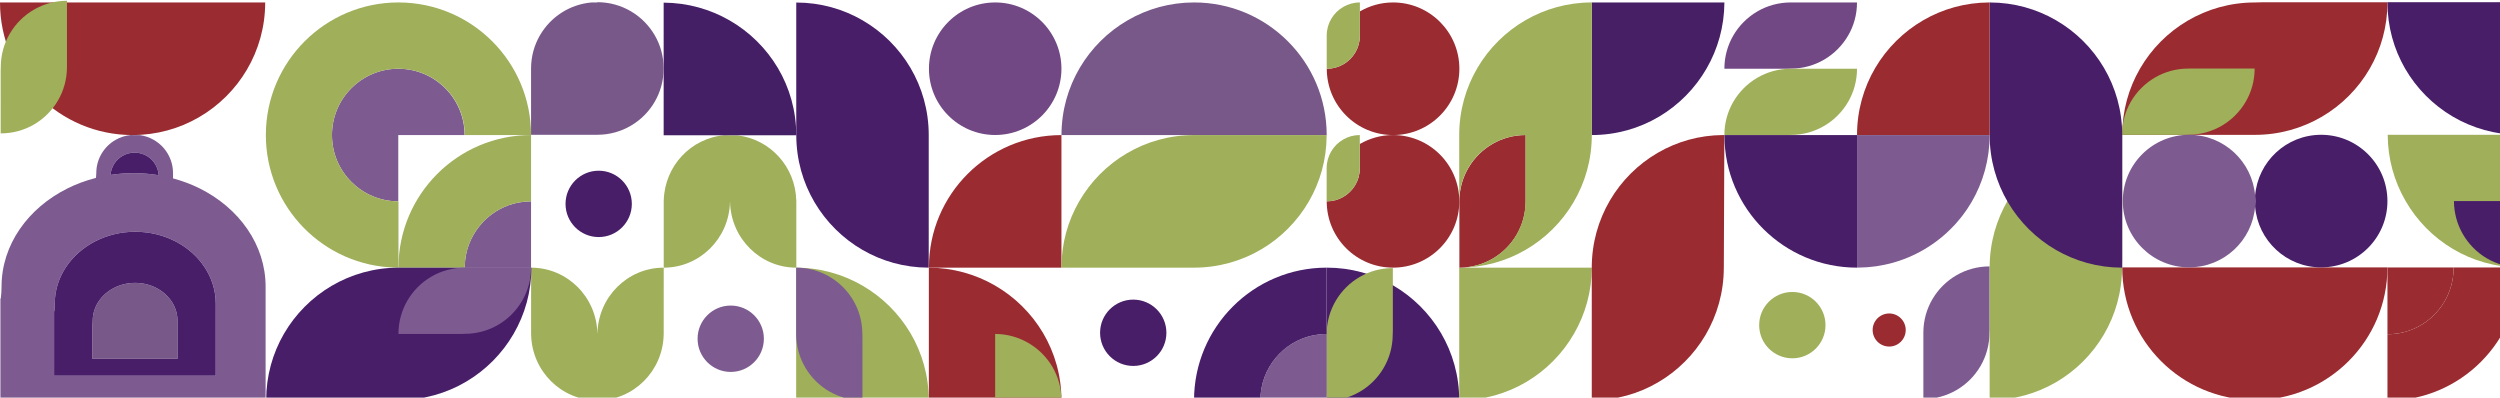 <?xml version="1.0" encoding="utf-8"?>
<!-- Generator: Adobe Illustrator 16.0.0, SVG Export Plug-In . SVG Version: 6.00 Build 0)  -->
<!DOCTYPE svg PUBLIC "-//W3C//DTD SVG 1.1//EN" "http://www.w3.org/Graphics/SVG/1.1/DTD/svg11.dtd">
<svg version="1.1" id="Capa_1" xmlns="http://www.w3.org/2000/svg" xmlns:xlink="http://www.w3.org/1999/xlink" x="0px" y="0px"
	 width="612px" height="97.333px" viewBox="0 0 612 97.333" enable-background="new 0 0 612 97.333" xml:space="preserve">
<g>
	<path fill="#7D5B90" d="M170.767,82.921c0,4.485,3.631,8.126,8.113,8.126s8.117-3.641,8.117-8.126c0-4.483-3.635-8.12-8.117-8.12
		S170.767,78.438,170.767,82.921"/>
	<path fill="#9FAF5A" d="M162.458,65.523h-0.013c-8.811,0.02-15.97,7.152-16.187,16.037h-0.011v0.013l-0.011-0.013
		c-0.218-8.885-7.375-16.018-16.187-16.037h-0.013h-0.02v16.453h0.01c0.221,8.883,7.375,16.02,16.188,16.039h0.011h0.021l0-0.122
		v0.122h0.019h0.013c8.811-0.02,15.969-7.156,16.189-16.039h0.01V65.523H162.458z"/>
	<path fill="#9FAF5A" d="M194.938,49.066h-0.012c-0.204-8.26-6.409-14.998-14.364-15.919h-1.856c-0.419,0-0.835-0.021-1.249-0.052
		c-8.242,0.641-14.759,7.503-14.968,15.971h-0.01v16.456h0.019h0.012c8.812-0.019,15.966-7.154,16.187-16.038h0.009h0.012
		c0.221,8.884,7.375,16.02,16.188,16.038h0.008h0.024V49.066z"/>
	<path fill="#481E69" d="M154.672,49.911c0-4.487-3.632-8.122-8.115-8.122c-4.48,0-8.115,3.635-8.115,8.122
		c0,4.485,3.635,8.122,8.115,8.122C151.041,58.033,154.672,54.396,154.672,49.911"/>
</g>
<g>
	<path fill="#7D5B90" d="M97.5,49.287v-0.002V33.061V33.06h16.229c0-8.96-7.264-16.224-16.22-16.229
		c-0.003,0-0.006-0.002-0.01-0.002l0,0c-8.963,0-16.229,7.265-16.23,16.228v0.003v0.001C81.271,42.022,88.537,49.287,97.5,49.287"/>
	<path fill="#7D5B90" d="M127.436,49.51c-0.235,0.037-0.475,0.061-0.705,0.107c-3.082,0.633-5.841,2.145-8.019,4.254
		c-0.06,0.059-0.126,0.111-0.186,0.17c-0.092,0.092-0.173,0.195-0.263,0.289c-2.417,2.536-4.033,5.846-4.407,9.529
		c-0.012,0.121-0.008,0.243-0.019,0.365c-0.034,0.428-0.065,0.857-0.065,1.294h16.229V49.287
		C129.126,49.287,128.273,49.377,127.436,49.51"/>
	<path fill="#9FAF5A" d="M96.919,65.502c0.208,0.004,0.414,0.017,0.624,0.017v-0.001V65.46V49.287c-0.014,0-0.028-0.002-0.042-0.002
		v0.002c-8.964,0-16.229-7.265-16.229-16.227v-0.003v-0.001c0.001-8.963,7.266-16.228,16.229-16.228l0,0
		c0.002,0,0.007,0.002,0.01,0.002c0.011,0,0.021-0.002,0.032-0.002c8.962,0,16.23,7.265,16.23,16.228h16.229
		c0-17.859-14.43-32.346-32.264-32.451C97.674,0.604,97.609,0.6,97.545,0.6h-0.002c-17.93,0-32.461,14.533-32.461,32.458
		C65.082,50.775,79.278,65.168,96.919,65.502"/>
	<path fill="#9FAF5A" d="M113.773,65.518c0-0.438,0.03-0.866,0.065-1.293c0.01-0.122,0.007-0.244,0.019-0.366
		c0.375-3.683,1.989-6.992,4.407-9.53c0.09-0.094,0.17-0.195,0.263-0.287c0.061-0.061,0.126-0.111,0.187-0.17
		c2.175-2.11,4.934-3.621,8.018-4.252c0.229-0.05,0.469-0.072,0.704-0.109c0.837-0.134,1.689-0.223,2.567-0.223V33.06
		c-17.908,0-32.427,14.499-32.459,32.401c0,0.018,0,0.037,0,0.057h1.581H113.773z"/>
</g>
<path fill="#481E69" d="M97.62,65.52h32.463c0,5.896-1.581,11.438-4.346,16.197C120.128,91.41,109.639,97.92,97.62,97.92
	c-0.627,0-1.25,0.022-1.873,0.061H65.163V97.92c0-5.901,1.579-11.432,4.342-16.203C75.12,72.033,85.609,65.52,97.62,65.52z"/>
<path fill="#785889" d="M324.773,33.06h-64.919c0-12.011,6.528-22.505,16.236-28.116c4.772-2.769,10.322-4.344,16.232-4.344
	C310.242,0.6,324.773,15.133,324.773,33.06z"/>
<path fill="#451F65" d="M162.462,0.648v32.459h32.46c0-12.016-6.56-22.504-16.322-28.115C173.849,2.258,168.34,0.68,162.462,0.648z"
	/>
<path fill="#9FAF5A" d="M194.902,65.519v32.46h32.459c0-12.012-6.561-22.505-16.319-28.116
	C206.288,67.128,200.78,65.547,194.902,65.519z"/>
<g>
	<path fill="#9A2C31" d="M227.382,65.519v32.46h32.458c0-12.015-6.556-22.502-16.315-28.116
		C238.771,67.126,233.262,65.552,227.382,65.519z"/>
	<path fill="#9FAF5A" d="M243.611,81.749v16.229h16.229c0-6.01-3.279-11.251-8.157-14.055
		C249.306,82.553,246.555,81.762,243.611,81.749z"/>
</g>
<path fill="#461F65" d="M422.133,0.6h-32.461v32.46c12.012,0,22.51-6.562,28.115-16.319C420.525,11.988,422.105,6.482,422.133,0.6z"
	/>
<path fill="#9FAF5A" d="M389.68,65.519h-32.461v32.46c12.012,0,22.51-6.561,28.115-16.318
	C388.072,76.907,389.652,71.401,389.68,65.519z"/>
<path fill="#9A2C31" d="M0,0.6h64.919c0,12.014-6.529,22.506-16.236,28.117c-4.769,2.762-10.313,4.343-16.226,4.343
	C14.532,33.06,0,18.527,0,0.6z"/>
<path fill="#7D5B90" d="M113.771,65.518h16.231c0,2.951-0.786,5.723-2.174,8.096c-2.803,4.847-8.047,8.105-14.057,8.105
	c-0.313,0-0.627,0.012-0.937,0.029H97.542v-0.026c0-2.954,0.793-5.718,2.174-8.108C102.52,68.777,107.766,65.518,113.771,65.518z"/>
<path fill="#714884" d="M438.365,0.6h16.229c0,2.948-0.777,5.719-2.172,8.101c-2.809,4.846-8.041,8.102-14.057,8.102
	c-0.314,0-0.625,0.011-0.936,0.027h-15.297v-0.027c0-2.952,0.793-5.72,2.176-8.102C427.119,3.857,432.357,0.6,438.365,0.6z"/>
<path fill="#9FAF5A" d="M438.365,16.829h16.229c0,2.948-0.777,5.72-2.172,8.102c-2.809,4.845-8.041,8.101-14.057,8.101
	c-0.314,0-0.625,0.011-0.936,0.028h-15.297v-0.028c0-2.952,0.793-5.719,2.176-8.101C427.119,20.088,432.357,16.829,438.365,16.829z"
	/>
<path fill="#7D5B90" d="M194.902,81.754V65.519c2.948,0,5.715,0.789,8.097,2.177c4.846,2.801,8.107,8.045,8.107,14.059
	c0,0.313,0.007,0.625,0.025,0.934v15.291h-0.025c-2.956,0-5.722-0.787-8.107-2.171C198.161,93,194.902,87.757,194.902,81.754z"/>
<path fill="#9FAF5A" d="M16.393,16.428V0.194c-2.948-0.002-5.715,0.79-8.098,2.171C3.451,5.17,0.19,10.416,0.19,16.428
	c0,0.311-0.008,0.623-0.027,0.936l0.002,15.291H0.19c2.955,0,5.724-0.789,8.105-2.168C13.138,27.678,16.393,22.43,16.393,16.428z"/>
<path fill="#785889" d="M146.23,0.535v0.063h-1.382c-5.423,0.461-10.087,3.58-12.674,8.057c-1.383,2.382-2.171,5.156-2.171,8.113
	v16.227h16.228c6.008,0,11.258-3.26,14.062-8.111c1.365-2.367,2.157-5.105,2.169-8.029v-0.086c0-2.957-0.787-5.731-2.169-8.113
	C157.488,3.801,152.238,0.535,146.23,0.535z"/>
<path fill="#481E69" d="M357.219,97.979v32.459c-5.908,0-11.434-1.574-16.201-4.34c-9.688-5.61-16.197-16.096-16.197-28.119
	c0-0.629-0.02-1.25-0.061-1.875V65.519h0.061c5.902,0,11.428,1.575,16.197,4.339C350.695,75.477,357.219,85.964,357.219,97.979z"/>
<path fill="#9FAF5A" d="M324.76,81.859v16.23c2.945,0,5.711-0.791,8.086-2.169c4.844-2.808,8.094-8.054,8.094-14.062
	c0-0.314,0.01-0.625,0.029-0.937V65.629h-0.029c-2.945,0-5.701,0.79-8.094,2.17C328.012,70.606,324.76,75.851,324.76,81.859z"/>
<g>
	<path fill="#9A2C31" d="M227.408,65.428c0,0.027,0.001,0.057,0.001,0.086c0.067,0,0.13,0.005,0.195,0.005h16.026h16.211V49.247
		V33.071C241.928,33.071,227.408,47.557,227.408,65.428"/>
	<path fill="#714884" d="M243.625,33.047c8.953,0,16.216-7.264,16.216-16.223c0-8.961-7.263-16.225-16.216-16.225
		c-8.959,0-16.217,7.264-16.217,16.225C227.408,25.783,234.667,33.047,243.625,33.047"/>
	<path fill="#481E69" d="M211.14,61.177c4.735,2.743,10.231,4.323,16.096,4.342h0.118V33.071v-0.007
		c0-12.012-6.52-22.496-16.214-28.1c-4.756-2.756-10.28-4.336-16.172-4.343h-0.045v32.442h0.008v0.007
		C194.931,45.082,201.451,55.565,211.14,61.177"/>
</g>
<g>
	<path fill="#9A2C31" d="M422.125,33.066c-0.115,0-0.227-0.005-0.342-0.007c-5.809,0.034-11.256,1.607-15.955,4.339
		c-9.664,5.604-16.164,16.093-16.164,28.11v0.007v32.463h0.117c5.848-0.02,11.33-1.6,16.047-4.344
		c9.66-5.613,16.162-16.104,16.162-28.119v-0.007h0.006l0.129-32.298c0-0.021-0.002-0.043-0.002-0.066
		C422.123,33.119,422.125,33.093,422.125,33.066"/>
	<path fill="#9FAF5A" d="M438.766,87.713c4.48,0,8.117-3.636,8.117-8.12s-3.637-8.118-8.117-8.118c-4.486,0-8.121,3.634-8.121,8.118
		S434.279,87.713,438.766,87.713"/>
	<path fill="#481E69" d="M422.143,33.064L422.143,33.064c-0.004,0.024-0.004,0.05-0.004,0.076c0,0.023,0.004,0.046,0.004,0.068
		c0.033,17.852,14.551,32.314,32.457,32.314v-16.19V33.064H422.143z"/>
</g>
<path fill="#9A2C31" d="M357.254,65.519v-0.005h0.004c0.031,0,0.061,0.005,0.092,0.005c2.922-0.017,5.658-0.804,8.018-2.173
	c4.85-2.803,8.113-8.049,8.113-14.057v-0.004h0.002V33.06h-0.02c-2.951,0.005-5.717,0.792-8.096,2.171
	c-4.816,2.783-8.063,7.971-8.109,13.926c-0.002,0.043-0.004,0.086-0.004,0.129v0.004V65.519L357.254,65.519z"/>
<path fill="#9FAF5A" d="M389.68,0.6h-0.043c-5.898,0.007-11.428,1.584-16.189,4.344c-9.703,5.606-16.229,16.094-16.229,28.107v0.009
	v16.097c0.049-5.955,3.293-11.143,8.109-13.924c2.379-1.381,5.145-2.168,8.094-2.173h0.023v16.226h-0.004v0.004
	c0,6.008-3.264,11.254-8.113,14.057c-2.361,1.369-5.096,2.156-8.02,2.172c0.012,0,0.021,0.001,0.035,0.001
	c5.863-0.021,11.365-1.599,16.104-4.345c9.699-5.611,16.225-16.1,16.225-28.114v-0.009h0.008V0.6z"/>
<g>
	<path fill="#9A2C31" d="M341.025,33.06c8.965,0,16.229-7.267,16.229-16.23S349.99,0.6,341.025,0.6
		c-2.959,0-5.727,0.805-8.115,2.189v5.927h-0.002v0.001c0,3.004-1.627,5.627-4.053,7.028c-1.186,0.687-2.564,1.082-4.029,1.087
		h-0.031C324.797,25.794,332.063,33.06,341.025,33.06"/>
	<path fill="#9FAF5A" d="M324.813,16.829c1.469-0.005,2.842-0.399,4.029-1.085c2.426-1.402,4.055-4.025,4.055-7.03V8.713l0,0V2.785
		V0.6h-0.012c-1.473,0.002-2.854,0.396-4.043,1.084c-2.428,1.4-4.061,4.023-4.061,7.029v0.001v8.112v0.003H324.813z"/>
</g>
<g>
	<path fill="#9A2C31" d="M341.008,65.519c8.965,0,16.23-7.267,16.23-16.229s-7.266-16.229-16.23-16.229
		c-2.959,0-5.725,0.804-8.113,2.188v5.927h-0.002v0.002c0,3.004-1.629,5.628-4.055,7.028c-1.188,0.688-2.563,1.082-4.029,1.087
		h-0.029C324.781,58.253,332.047,65.519,341.008,65.519"/>
	<path fill="#9FAF5A" d="M324.795,49.289c1.469-0.006,2.844-0.4,4.029-1.086c2.426-1.402,4.055-4.025,4.055-7.029v-0.002l0,0v-5.928
		V33.06h-0.01c-1.471,0.001-2.855,0.395-4.045,1.085c-2.428,1.398-4.059,4.023-4.059,7.027v0.002v8.111v0.004H324.795z"/>
</g>
<g>
	<path fill="#9FAF5A" d="M320.418,49.291c2.744-4.738,4.322-10.241,4.342-16.111v-0.115h-32.458h-0.006
		c-12.016,0-22.507,6.526-28.11,16.227c-2.76,4.762-4.339,10.291-4.345,16.188v0.047h32.455v-0.007h0.006
		C304.318,65.519,314.803,58.992,320.418,49.291"/>
	<path fill="#481E69" d="M277.417,89.582c4.484,0,8.119-3.635,8.119-8.119c0-4.485-3.635-8.119-8.119-8.119
		c-4.486,0-8.117,3.634-8.117,8.119C269.3,85.947,272.931,89.582,277.417,89.582"/>
	<g>
		<path fill="#7D5B90" d="M321.488,82.084c-0.461,0.095-0.918,0.209-1.363,0.343c-6.707,1.995-11.596,8.21-11.596,15.568
			c0,0.027,0.004,0.059,0.004,0.089c0,0.001,0,0.002,0,0.002h16.227V81.754c-1.035,0-2.043,0.107-3.021,0.293
			C321.654,82.061,321.57,82.067,321.488,82.084"/>
		<path fill="#481E69" d="M321.488,82.084c0.082-0.017,0.166-0.023,0.25-0.037c0.979-0.186,1.986-0.293,3.021-0.293V65.519
			c-17.928,0-32.458,14.539-32.458,32.475v0.011c0.731,0,1.455,0.033,2.174,0.08h14.057c0-0.03-0.004-0.062-0.004-0.089
			C308.529,90.146,314.092,83.6,321.488,82.084"/>
	</g>
</g>
<g>
	<path fill="#7D5B90" d="M65.021,97.979v-24.91v-2.887c0-10.287-6.504-19.262-16.158-24.068c-2.038-1.012-4.221-1.829-6.506-2.445
		v-0.309v-0.975c0-3.477-1.889-6.509-4.696-8.131c-1.049-0.608-2.226-1.018-3.481-1.18h-1.581l0,0c-0.211,0-0.416-0.01-0.625-0.015
		c-1.337,0.142-2.595,0.551-3.707,1.194c-2.809,1.622-4.697,4.654-4.697,8.131c0,0.329-0.023,0.654-0.056,0.975h-0.023v0.188
		c-2.449,0.629-4.783,1.486-6.951,2.566C6.881,50.92,0.377,59.895,0.377,70.182c0,0.977-0.067,1.938-0.183,2.887H0.101v0.687v24.218
		v0.006h16.268H65.021z M29.985,38.154c0.87-0.504,1.885-0.796,2.964-0.796s2.093,0.292,2.966,0.796
		c1.663,0.965,2.801,2.715,2.935,4.743c-1.908-0.317-3.876-0.491-5.886-0.505c-0.09,0-0.175-0.008-0.264-0.008h-0.001
		c-1.929,0-3.812,0.159-5.646,0.439C27.207,40.828,28.34,39.107,29.985,38.154 M13.242,91.973V76.62v-0.437h0.057
		c0.069-0.6,0.112-1.211,0.112-1.829c0-6.521,3.963-12.211,9.85-15.258c2.9-1.5,6.263-2.362,9.853-2.362
		c3.588,0,6.953,0.862,9.851,2.362c5.886,3.047,9.85,8.736,9.85,15.258v1.829v15.791H13.242V91.973z"/>
	<path fill="#785889" d="M38.266,70.495c-1.53-0.791-3.301-1.245-5.192-1.245s-3.664,0.454-5.192,1.245
		c-3.104,1.604-5.192,4.604-5.192,8.042c0,0.326-0.022,0.646-0.059,0.965h-0.029v0.229v8.091v0.003h20.857v-8.322v-0.965
		C43.458,75.1,41.369,72.1,38.266,70.495"/>
	<path fill="#481E69" d="M27.052,42.824c1.836-0.279,3.718-0.439,5.647-0.439h0.002c0.088,0,0.174,0.006,0.263,0.008h0.001
		c2.011,0.014,3.978,0.188,5.886,0.504c-0.133-2.027-1.272-3.777-2.934-4.742c-0.873-0.504-1.886-0.796-2.965-0.796
		c-1.081,0-2.094,0.292-2.966,0.796C28.34,39.107,27.208,40.828,27.052,42.824"/>
	<path fill="#481E69" d="M23.261,59.097c-5.885,3.047-9.851,8.736-9.851,15.258c0,0.618-0.04,1.228-0.111,1.831h-0.058v0.436v15.351
		v0.003h39.572V76.186v-1.831c0-6.521-3.963-12.211-9.849-15.258c-2.898-1.499-6.264-2.362-9.852-2.362
		C29.523,56.734,26.161,57.598,23.261,59.097 M43.458,78.536v0.968v8.318H22.601v-0.001V79.73v-0.227h0.03
		c0.037-0.319,0.059-0.642,0.059-0.968c0-3.438,2.088-6.436,5.192-8.041c1.529-0.79,3.301-1.244,5.192-1.244
		s3.662,0.454,5.192,1.244C41.37,72.101,43.458,75.099,43.458,78.536"/>
</g>
<g>
	<g>
		<path fill="#481E69" d="M616.867,32.999h32.439c0-5.896-1.584-11.438-4.338-16.198c-5.604-9.689-16.084-16.205-28.102-16.205
			c-0.627,0-1.248-0.02-1.871-0.057h-30.547v0.057c0,5.904,1.572,11.434,4.326,16.205C594.387,26.487,604.867,32.999,616.867,32.999
			z"/>
		<path fill="#9FAF5A" d="M584.51,32.999h32.429v32.46c-12.007,0-22.487-6.559-28.087-16.316
			C586.108,44.385,584.533,38.879,584.51,32.999z"/>
		<path fill="#481E69" d="M600.725,49.229h16.214v16.23c-5.997,0-11.239-3.283-14.044-8.164
			C601.534,54.922,600.742,52.17,600.725,49.229z"/>
	</g>
	<path fill="#7D5B90" d="M470.839,81.443v16.229c2.944,0,5.713-0.789,8.092-2.173c4.84-2.803,8.094-8.045,8.094-14.057
		c0-0.316,0.014-0.625,0.032-0.936V65.215h-0.032c-2.948,0-5.711,0.787-8.094,2.171C474.096,70.193,470.839,75.437,470.839,81.443z"
		/>
	<path fill="#9FAF5A" d="M487.068,65.471v32.461c5.902,0,11.438-1.582,16.197-4.334c9.691-5.621,16.212-16.118,16.212-28.127
		c0-0.631,0.015-1.259,0.051-1.864V33.014h-0.051c-5.905,0-11.44,1.571-16.212,4.337C493.586,42.966,487.068,53.457,487.068,65.471z
		"/>
	<path fill="#9A2C31" d="M466.522,80.785c0,2.24-1.815,4.053-4.048,4.053c-2.237,0-4.05-1.813-4.05-4.053
		c0-2.234,1.813-4.048,4.05-4.048C464.707,76.737,466.522,78.551,466.522,80.785z"/>
	<path fill="#9A2C31" d="M551.991,33.014h-32.463c0-5.896,1.577-11.438,4.343-16.205c5.604-9.688,16.095-16.206,28.12-16.206
		c0.632,0,1.249-0.02,1.871-0.048h30.587v0.048c0,5.91-1.58,11.438-4.344,16.206C574.494,26.499,564.002,33.014,551.991,33.014z"/>
	<path fill="#9FAF5A" d="M535.703,16.784h16.231c0,2.951-0.788,5.72-2.171,8.097c-2.807,4.85-8.052,8.108-14.061,8.108
		c-0.32,0-0.631,0.011-0.943,0.024h-15.284V32.99c0-2.959,0.786-5.721,2.165-8.109C524.453,20.045,529.693,16.784,535.703,16.784z"
		/>
	<g>
		<path fill="#9A2C31" d="M551.984,97.916c17.924,0,32.459-14.533,32.459-32.457h-64.92
			C519.523,83.383,534.057,97.916,551.984,97.916"/>
		<path fill="#7D5B90" d="M552.051,50.557c0.037-0.439,0.068-0.883,0.068-1.333s-0.031-0.893-0.068-1.332
			c-0.678-8.339-7.646-14.896-16.162-14.896c-8.965,0-16.23,7.263-16.23,16.228c0,8.964,7.266,16.229,16.23,16.229
			C544.404,65.453,551.373,58.895,552.051,50.557"/>
		<path fill="#481E69" d="M568.213,32.996c-8.514,0-15.483,6.557-16.162,14.896c0.037,0.44,0.068,0.884,0.068,1.332
			c0,0.45-0.031,0.892-0.068,1.333c0.679,8.338,7.648,14.896,16.162,14.896c8.963,0,16.23-7.267,16.23-16.229
			S577.176,32.996,568.213,32.996"/>
	</g>
	<g>
		<path fill="#481E69" d="M503.293,61.18c4.738,2.742,10.238,4.322,16.108,4.343h0.118V33.064v-0.008
			c0-12.016-6.525-22.503-16.227-28.109c-4.762-2.757-10.289-4.336-16.186-4.344h-0.047v32.453h0.008v0.008
			C487.068,45.077,493.594,55.565,503.293,61.18"/>
		<g>
			<path fill="#7D5B90" d="M470.826,33.059h16.234c0,0.029,0.002,0.061,0.002,0.091c0,0.156-0.011,0.312-0.013,0.466
				c-0.009,0.48-0.02,0.961-0.048,1.436c-0.013,0.221-0.034,0.441-0.051,0.658c-0.04,0.499-0.09,0.993-0.15,1.486
				c-0.021,0.157-0.038,0.315-0.061,0.473c-0.189,1.36-0.467,2.695-0.821,3.998c-0.017,0.062-0.036,0.119-0.052,0.18
				c-0.172,0.615-0.361,1.224-0.568,1.82c-0.02,0.057-0.037,0.115-0.057,0.172c-0.449,1.279-0.977,2.521-1.575,3.724
				c-0.05,0.097-0.099,0.19-0.147,0.286c-0.249,0.485-0.51,0.965-0.78,1.434c-0.071,0.123-0.142,0.248-0.214,0.369
				c-0.324,0.545-0.66,1.083-1.014,1.606c-0.05,0.072-0.104,0.144-0.154,0.217c-0.293,0.425-0.596,0.841-0.908,1.25
				c-0.166,0.217-0.335,0.428-0.506,0.64c-0.201,0.254-0.41,0.504-0.621,0.75c-0.205,0.241-0.41,0.485-0.625,0.721
				c-0.155,0.172-0.317,0.338-0.477,0.506c-0.513,0.541-1.039,1.067-1.586,1.574c-0.088,0.078-0.172,0.16-0.26,0.239
				c-0.33,0.299-0.669,0.59-1.012,0.874c-0.082,0.07-0.166,0.137-0.248,0.206c-1.563,1.271-3.244,2.402-5.027,3.37
				c-0.012,0.007-0.021,0.012-0.031,0.017c-1.78,0.964-3.666,1.763-5.627,2.383c-0.122,0.038-0.242,0.076-0.363,0.113
				c-0.418,0.126-0.841,0.247-1.265,0.358c-0.181,0.047-0.363,0.086-0.545,0.129c-0.543,0.133-1.093,0.248-1.649,0.352
				c-0.422,0.078-0.843,0.156-1.271,0.217c-0.201,0.029-0.404,0.052-0.606,0.076c-0.523,0.063-1.048,0.121-1.579,0.162
				c-0.098,0.006-0.196,0.014-0.295,0.021c-0.629,0.043-1.265,0.07-1.904,0.077c-0.113,0.001-0.226,0.009-0.34,0.009l0,0v-0.002
				v-0.004c0-0.003,0-0.006,0-0.01c0-0.023,0.001-0.049,0.001-0.074c0-0.023-0.001-0.045-0.001-0.068
				c0-0.141-0.009-0.281-0.012-0.421V49.332V33.059h0.147H470.826z"/>
			<path fill="#9A2C31" d="M487.053,33.055h-16.305H454.6l0,0c0-12.014,6.527-22.496,16.231-28.109
				c4.737-2.746,10.242-4.323,16.114-4.342h0.117v32.451v0.006c0,0.186-0.016,0.367-0.018,0.551c0.002-0.154,0.01-0.309,0.01-0.465
				C487.055,33.113,487.053,33.084,487.053,33.055"/>
		</g>
	</g>
	<g>
		<path fill="#9A2C31" d="M584.449,65.475V81.82c2.794,0,5.424-0.71,7.719-1.96c5.049-2.753,8.478-8.12,8.478-14.292v-0.003
			c0-0.028-0.007-0.062-0.007-0.091h-3.313H584.449z"/>
		<g>
			<path fill="#9A2C31" d="M600.646,65.568L600.646,65.568c0,6.172-3.429,11.537-8.478,14.291c-2.295,1.252-4.925,1.961-7.719,1.961
				v16.255c17.889,0,32.389-14.554,32.389-32.507c0-0.029-0.002-0.063-0.002-0.094H600.64
				C600.64,65.504,600.646,65.535,600.646,65.568L600.646,65.568z"/>
		</g>
	</g>
</g>
</svg>
